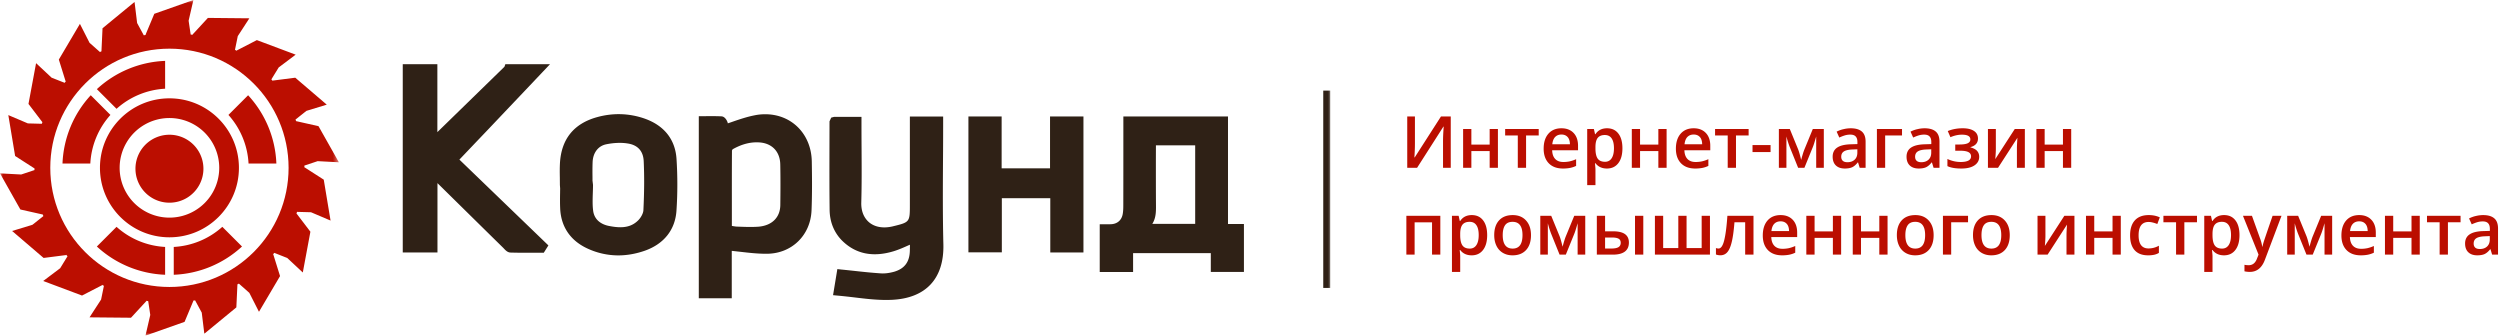 <svg width="432" height="58" xmlns="http://www.w3.org/2000/svg" xmlns:xlink="http://www.w3.org/1999/xlink"><defs><path id="a" d="M.001 0h58.556v58H.001z"/><path id="c" d="M0 58h230V0H0z"/></defs><g fill="none" fill-rule="evenodd"><mask id="b" fill="#fff"><use xlink:href="#a"/></mask><g mask="url(#b)" fill="#BB0E00"><path d="M29.279 49.59c-11.371 0-20.59-9.218-20.59-20.59 0-11.371 9.219-20.59 20.59-20.59 11.37 0 20.589 9.219 20.589 20.59 0 11.372-9.218 20.59-20.59 20.59h.001zm23.343-20.677l-.018.097V29c0-.13-.008-.257-.01-.387l2.297-.766 3.666.194-3.521-6.24-3.853-.866.012.062c-.042-.114-.09-.226-.133-.34l1.89-1.501 3.512-1.071-5.444-4.658-3.916.502.058.1c-.09-.106-.181-.21-.271-.313l1.267-2.063 2.933-2.207-6.708-2.516-3.508 1.81.087.075c-.12-.07-.24-.14-.36-.206l.484-2.366 2.002-3.078-7.164-.07-2.678 2.902.11.04c-.138-.024-.273-.051-.411-.073l-.354-2.387L33.419 0l-6.756 2.385-1.524 3.642h.117c-.137.024-.274.047-.41.074l-1.151-2.123L23.25.334l-5.533 4.55-.185 3.945.107-.04c-.12.07-.241.136-.36.207l-1.806-1.6-1.664-3.272-3.643 6.169 1.175 3.77.092-.077c-.09.106-.18.214-.267.322l-2.25-.887-2.682-2.506-1.313 7.043 2.393 3.14.035-.06c-.042.116-.08.235-.12.35l-2.412-.064-3.38-1.436 1.176 7.067 3.323 2.133.017-.098V29c0 .13.008.258.01.387l-2.297.767L0 29.96l3.52 6.239 3.853.867-.012-.062c.042.114.09.226.134.339l-1.89 1.5-3.512 1.072 5.443 4.659 3.917-.502-.058-.1c.089.106.18.208.27.312L10.4 46.347l-2.933 2.208 6.708 2.516 3.508-1.812-.087-.072c.12.069.238.138.359.205l-.484 2.366-2.001 3.078 7.164.069 2.677-2.901-.11-.04c.138.024.273.05.41.073l.356 2.386L25.139 58l6.756-2.384 1.524-3.643h-.117c.137-.024.274-.047.41-.073l1.15 2.123.445 3.644 5.534-4.551.185-3.944-.107.039c.12-.07.24-.136.359-.206l1.806 1.6 1.665 3.272 3.642-6.17-1.175-3.77-.091.078c.09-.107.179-.214.267-.322l2.248.887 2.684 2.506 1.312-7.044-2.392-3.14-.035.06c.042-.116.078-.234.119-.351l2.413.065 3.379 1.437-1.176-7.067-3.322-2.133z"/><path d="M15.608 28.254a13.634 13.634 0 013.475-8.394l-3.4-3.4A18.419 18.419 0 0010.8 28.254h4.808zm4.53-9.449a13.64 13.64 0 018.395-3.476v-4.808a18.418 18.418 0 00-11.794 4.883l3.399 3.4v.001zm19.336 1.055a13.645 13.645 0 013.475 8.394h4.808a18.415 18.415 0 00-4.883-11.794l-3.4 3.4zm-1.056 19.336a13.642 13.642 0 01-8.394 3.475v4.808a18.42 18.42 0 0011.794-4.883l-3.4-3.4zm-9.886 3.474a13.63 13.63 0 01-8.395-3.474l-3.399 3.4a18.426 18.426 0 0011.794 4.883V42.67zm.747-5.064a8.605 8.605 0 110-17.21 8.605 8.605 0 010 17.21zm0-20.613c-6.631 0-12.006 5.375-12.006 12.006s5.375 12.007 12.006 12.007c6.63 0 12.006-5.376 12.006-12.007 0-6.63-5.375-12.006-12.006-12.006z"/><path d="M35.15 29a5.872 5.872 0 11-11.74.309A5.872 5.872 0 0135.15 29zm213.809.219V25.56h-3.975v3.659h-1.411V20.71h1.411v3.61h3.975v-3.61h1.41v8.509h-1.41zm7.303-3.112s-.534-.012-.814-.012c-1.337 0-2.078.316-2.078 1.228 0 .571.4.935.985.935.886 0 1.565-.584 1.921-1.19l-.014-.96v-.001zm.291 3.172c-.084-.339-.132-.766-.169-1.033-.778.766-1.337 1.143-2.263 1.143-1.444 0-2.063-.972-2.063-1.97 0-1.483.923-2.346 3.243-2.346.353 0 .657.013.984.013-.046-.633-.229-1.496-1.579-1.496-1.153 0-1.495.426-1.945.804l-.121-1.582s.851-.4 2.151-.4c2.31 0 2.783.972 2.783 3.088v1.178c0 1.775.257 2.42.257 2.42l-1.278.181zm7.023-5.591h-1.885s-.085 2.03-.378 2.978c-.182.607-.29 1.058-.57 1.46h2.833v-4.438zm1.238 7.463l-.122-1.883h-4.982l-.109 1.883h-.95l-.339-3.026h1.13c.243-.4.91-1.653.998-4.425.01-.414.034-.924.034-1.167h4.451v5.592h1.117l-.278 3.026h-.95zm6.401-11.17a.842.842 0 01.84.837.832.832 0 01-1.157.766.818.818 0 01-.508-.766.829.829 0 01.825-.837zm-2.964 5.25h3.244c0-1.008-.436-1.835-1.542-1.835-1.058 0-1.58.656-1.702 1.835zm.45-5.25c.461 0 .84.376.84.837a.832.832 0 01-.84.827.822.822 0 01-.828-.827.832.832 0 01.828-.837zm3.792 8.946c-.656.292-1.546.413-2.31.413-2.249 0-3.305-1.082-3.305-3.44 0-2.043.984-3.549 3.207-3.549 2.19 0 2.736 1.616 2.736 2.905 0 .462-.06 1.021-.074 1.106h-4.496c.133 1.24.765 1.811 2.006 1.811 1.58 0 2.236-.559 2.236-.559v1.313zm5.137-2.686h-.233c-.17 0-.414.279-.728.716l-1.69 2.262h-1.713l2.784-3.49-2.602-3.196h1.664l1.58 2.128c.341.474.511.692.694.692h.243v-2.82h1.36v2.82h.244c.182 0 .352-.218.693-.692l1.58-2.128h1.667l-2.53 3.197 2.71 3.49h-1.712l-1.692-2.263c-.314-.438-.557-.716-.727-.716h-.233v2.979h-1.36v-2.98l.001.001zm11.324 2.978v-2.796h-3.183v2.796h-1.363v-6.686h1.363v2.698h3.183v-2.698h1.363v6.686h-1.363z"/></g><mask id="d" fill="#fff"><use xlink:href="#c"/></mask><path d="M84.467 22.245c2.14-2.253 4.272-4.505 6.413-6.758l4.16-4.393h-7.716l-.155.44L75.577 22.83V11.094h-5.981v32.53h5.999v-11.98l3.513 3.46c2.615 2.573 5.23 5.154 7.854 7.726l.138.147c.276.293.622.647 1.113.664.906.026 1.804.035 2.702.035l3.055-.01.794-1.26-15.38-14.828 2.054-2.157c1.027-1.08 2.028-2.123 3.029-3.176zm122.061 16.442h-7.414c.664-1.027.647-2.202.639-3.289-.017-2.572-.017-5.144-.017-7.759l.008-2.529h6.784v13.577zm5.67.025v-18.59h-18.081v1.96c0 4.461 0 8.932-.01 13.402 0 .441-.008.96-.095 1.468-.18 1.113-.974 1.786-2.13 1.795h-1.848v8.251h5.765v-3.263h13.43v3.255h5.723v-8.278h-2.754zm-49.222-16.7v-1.873h-5.75V35.32c0 3.073 0 3.073-2.968 3.797-1.778.423-3.357.078-4.333-.94-.76-.786-1.138-1.89-1.095-3.21.085-3.048.068-6.146.05-9.15a617.622 617.622 0 01-.016-3.85V20.2h-4.756l-.475.128-.293.64-.01 4.591c-.007 3.556-.016 7.104.027 10.66.017 2.14.785 4.012 2.21 5.411 2.339 2.278 5.316 2.865 8.873 1.777.889-.274 1.708-.637 2.57-1.026.07-.026.148-.06.226-.095 0 .31 0 .621-.01.932-.017 2.02-.896 3.21-2.744 3.746-.785.215-1.648.337-2.373.267-1.545-.104-3.081-.267-4.644-.44-.716-.077-1.432-.154-2.15-.223l-.62-.07-.742 4.506.708.069c.984.085 1.959.197 2.917.31 1.908.232 3.72.448 5.567.448.284 0 .578-.008.863-.017 5.947-.24 9.14-3.633 9.01-9.563-.12-4.73-.095-9.545-.068-14.205.017-2.012.026-4.023.026-6.034zM131.093 39.17c-.959.07-1.935.052-2.918.017l-.699-.025c-.32 0-.639-.06-.992-.12h-.018V36.84c0-3.65-.009-7.242.018-10.823a.569.569 0 01.137-.234c1.424-.802 2.78-1.19 4.143-1.19l.319.008c2.262.094 3.695 1.545 3.746 3.79.052 2.407.035 4.798.009 7.042-.025 2.132-1.424 3.53-3.745 3.737zm1.13-19.429c-.612 0-1.234.061-1.856.191-1.277.25-2.529.673-3.737 1.087-.285.104-.569.198-.863.294-.009-.06-.027-.122-.043-.182-.035-.104-.362-.984-1.053-1.027a34.75 34.75 0 00-1.64-.035l-2.279.01v31.46h5.696v-8.192c.501.052.994.113 1.485.164 1.502.173 2.927.337 4.386.337h.284c4.246-.06 7.457-3.21 7.63-7.49.121-3.014.086-5.974.043-8.477-.095-4.722-3.478-8.14-8.053-8.14zm49.223 9.348h-8.363V20.13h-5.74v23.468h5.774V34.25h8.372v9.374h5.731V20.13h-5.774v8.959zm-70.266 7.225c-.017.518-.396 1.25-.89 1.75-.82.822-1.802 1.202-3.106 1.202-.578 0-1.233-.078-2.011-.234-.88-.181-2.39-.751-2.667-2.546-.138-.992-.103-2.011-.07-3.09.018-.483.036-.966.036-1.45l-.078-.664h-.008v-.544c-.01-.898-.018-1.787.017-2.675.043-1.615.924-2.814 2.296-3.117 1.269-.267 2.64-.344 3.806-.146 1.709.267 2.65 1.32 2.728 3.046.12 2.573.102 5.343-.052 8.468h-.001zm.139-15.847c-2.65-.906-5.43-.984-8.174-.216-4.005 1.122-6.154 3.798-6.387 7.967-.043.846-.034 1.7-.017 2.563 0 .388.008.777.008 1.165l.043.613c0 .225-.008.458-.008.69-.017.95-.026 1.899.017 2.84.164 3.194 1.847 5.584 4.859 6.922a12.66 12.66 0 005.179 1.122c1.485 0 3.013-.267 4.54-.794 3.34-1.165 5.3-3.625 5.515-6.94.199-2.942.199-5.955.009-8.941-.224-3.383-2.15-5.8-5.584-6.991zm117.944 29.286v-34.1 34.1zm-.605 0h1.207v-34.1h-1.207v34.1z" fill="#2F2116" mask="url(#d)"/><path d="M243.171 20.128h1.329v4.612c0 .481-.012.969-.036 1.462-.024.49-.043.822-.055.996h.055l4.533-7.07h1.693V29h-1.335v-4.576c0-.7.039-1.55.115-2.549h-.048L244.87 29h-1.699v-8.872zm11.081 2.16v2.695h3.161v-2.695h1.427V29h-1.427v-2.895h-3.161V29h-1.426v-6.712zm11.638 0v1.117h-2.184V29h-1.432v-5.595h-2.185v-1.117zm4.187 6.833c-1.044 0-1.861-.303-2.452-.91-.586-.61-.88-1.45-.88-2.518 0-1.097.273-1.959.82-2.586.546-.627 1.296-.94 2.251-.94.886 0 1.586.269 2.1.807s.77 1.278.77 2.221v.77h-4.472c.02.652.196 1.154.528 1.506.332.348.799.522 1.402.522.396 0 .764-.037 1.104-.11a5.973 5.973 0 001.105-.376v1.16a4.38 4.38 0 01-1.056.351 6.476 6.476 0 01-1.22.103zm-.261-5.874c-.453 0-.817.144-1.092.43-.271.288-.433.707-.486 1.257h3.047c-.008-.554-.142-.973-.401-1.256-.259-.287-.615-.431-1.068-.431zm7.858 5.874c-.85 0-1.509-.305-1.978-.916h-.085c.056.567.085.91.085 1.032v2.749h-1.426v-9.698h1.153c.032.125.099.425.2.898h.073c.445-.68 1.112-1.02 2.002-1.02.838 0 1.489.304 1.954.911.47.607.704 1.458.704 2.555 0 1.096-.238 1.952-.716 2.567-.473.615-1.128.922-1.966.922zm-.346-5.79c-.566 0-.981.167-1.244.499-.259.331-.388.861-.388 1.59v.212c0 .817.129 1.41.388 1.778.259.364.682.546 1.268.546.494 0 .874-.202 1.141-.607.267-.404.401-.98.401-1.73 0-.752-.134-1.32-.401-1.704-.263-.389-.651-.583-1.165-.583zm6.074-1.043v2.695h3.162v-2.695h1.426V29h-1.426v-2.895h-3.162V29h-1.426v-6.712zm9.527 6.833c-1.044 0-1.861-.303-2.452-.91-.587-.61-.88-1.45-.88-2.518 0-1.097.273-1.959.819-2.586.547-.627 1.297-.94 2.252-.94.886 0 1.586.269 2.1.807.513.538.77 1.278.77 2.221v.77h-4.472c.02.652.196 1.154.528 1.506.331.348.799.522 1.402.522.396 0 .764-.037 1.104-.11a5.973 5.973 0 001.105-.376v1.16a4.38 4.38 0 01-1.056.351 6.476 6.476 0 01-1.22.103zm-.261-5.874c-.453 0-.817.144-1.092.43-.272.288-.433.707-.486 1.257h3.047c-.009-.554-.142-.973-.401-1.256-.259-.287-.615-.431-1.068-.431zm9.496-.959v1.117h-2.184V29h-1.432v-5.595h-2.185v-1.117zm.673 3.987v-1.213h3.119v1.213zm8.404 1.36l.079-.292c.166-.602.31-1.066.431-1.39l1.505-3.665h1.9V29h-1.317v-5.42l-.109.365c-.183.651-.336 1.13-.462 1.438L311.8 29h-1.081l-1.468-3.641a16.18 16.18 0 01-.558-1.778V29h-1.305v-6.712h1.887l1.457 3.556c.129.328.299.925.509 1.79zM321.357 29l-.285-.934h-.049c-.324.408-.649.687-.977.837-.328.146-.748.218-1.262.218-.66 0-1.175-.178-1.548-.534-.368-.356-.552-.86-.552-1.51 0-.693.257-1.215.771-1.566.514-.352 1.296-.545 2.348-.577l1.159-.036v-.358c0-.43-.101-.749-.303-.96-.198-.214-.508-.32-.928-.32-.344 0-.674.05-.99.15a7.48 7.48 0 00-.91.359l-.461-1.02a4.87 4.87 0 011.195-.43 5.398 5.398 0 011.226-.152c.854 0 1.497.186 1.93.558.437.372.655.957.655 1.754V29h-1.019zm-2.124-.97c.518 0 .932-.145 1.244-.432.316-.291.473-.698.473-1.22v-.582l-.861.036c-.672.024-1.162.138-1.469.34-.303.198-.455.504-.455.916 0 .3.089.532.267.698.178.162.445.243.801.243zm9.436-5.742v1.117h-2.913V29h-1.426v-6.712zM334.124 29l-.286-.934h-.048c-.324.408-.65.687-.977.837-.328.146-.749.218-1.263.218-.659 0-1.175-.178-1.547-.534-.368-.356-.552-.86-.552-1.51 0-.693.257-1.215.77-1.566.514-.352 1.297-.545 2.349-.577l1.159-.036v-.358c0-.43-.101-.749-.303-.96-.199-.214-.508-.32-.929-.32-.344 0-.673.05-.989.15a7.485 7.485 0 00-.91.359l-.462-1.02a4.89 4.89 0 011.196-.43 5.398 5.398 0 011.226-.152c.854 0 1.497.186 1.93.558.437.372.655.957.655 1.754V29h-1.019zM332 28.03c.517 0 .932-.145 1.244-.432.315-.291.473-.698.473-1.22v-.582l-.862.036c-.671.024-1.161.138-1.468.34-.304.198-.456.504-.456.916 0 .3.089.532.268.698.178.162.445.243.801.243zm6.577-3.06c.651 0 1.131-.07 1.438-.212.308-.146.462-.368.462-.668 0-.546-.486-.819-1.457-.819-.647 0-1.309.146-1.984.437l-.462-1.062c.781-.32 1.643-.48 2.586-.48.833 0 1.48.154 1.942.462.461.303.691.74.691 1.31 0 .753-.43 1.247-1.292 1.482v.048c.538.146.922.354 1.153.625.235.271.352.607.352 1.008 0 .614-.271 1.106-.813 1.474-.538.364-1.291.546-2.258.546-1.056 0-1.863-.14-2.421-.418V27.47c.74.348 1.507.522 2.3.522.57 0 1.009-.08 1.317-.237.311-.162.467-.407.467-.734 0-.336-.156-.583-.467-.74-.312-.159-.793-.237-1.445-.237h-.819V24.97h.71zm6.305-2.682v3.441c0 .4-.033.99-.098 1.766l3.369-5.207h1.741V29h-1.371v-3.38c0-.186.01-.488.03-.904.024-.417.045-.72.061-.91L345.258 29h-1.742v-6.712h1.366zm8.434 0v2.695h3.162v-2.695h1.426V29h-1.426v-2.895h-3.162V29h-1.426v-6.712zm-104.428 15V44h-1.432v-5.583h-3.01V44h-1.426v-6.712zm5.412 6.833c-.849 0-1.509-.305-1.978-.916h-.085c.057.566.085.91.085 1.032v2.749h-1.426v-9.698h1.153c.032.126.099.425.2.898h.073c.445-.68 1.112-1.02 2.003-1.02.837 0 1.488.304 1.954.911.469.607.704 1.459.704 2.555s-.239 1.952-.717 2.567c-.473.615-1.128.922-1.966.922zm-.346-5.79c-.566 0-.981.167-1.244.499-.259.331-.388.861-.388 1.59v.212c0 .817.129 1.41.388 1.778.259.364.682.546 1.269.546.493 0 .874-.202 1.141-.607.267-.404.4-.98.4-1.73 0-.752-.133-1.32-.4-1.705-.263-.388-.652-.582-1.166-.582zm10.601 2.301c0 1.096-.281 1.952-.843 2.567-.563.615-1.345.922-2.349.922-.627 0-1.181-.141-1.663-.424a2.806 2.806 0 01-1.11-1.22c-.259-.53-.388-1.145-.388-1.845 0-1.088.279-1.938.837-2.549.558-.61 1.345-.916 2.361-.916.971 0 1.739.313 2.306.94.566.623.849 1.465.849 2.525zm-4.885 0c0 1.55.573 2.324 1.718 2.324 1.132 0 1.699-.775 1.699-2.324 0-1.533-.571-2.3-1.712-2.3-.598 0-1.033.198-1.304.595-.267.396-.401.965-.401 1.705zm10.346 2.003l.079-.292c.166-.603.31-1.066.431-1.39l1.505-3.665h1.9V44h-1.317v-5.42l-.11.365c-.182.651-.335 1.13-.461 1.438L270.575 44h-1.081l-1.468-3.641a16.171 16.171 0 01-.559-1.778V44h-1.304v-6.712h1.887l1.457 3.556c.129.328.299.925.509 1.79zm7.342-2.665h1.36c.938 0 1.632.162 2.081.486.449.324.674.81.674 1.456 0 .692-.235 1.214-.704 1.566-.465.348-1.149.522-2.051.522h-2.786v-6.712h1.426v2.683zm2.701 1.979c0-.336-.125-.57-.376-.704-.247-.134-.603-.2-1.068-.2h-1.257v1.9h1.075c.574 0 .989-.082 1.244-.244.255-.162.382-.412.382-.752zM283.961 44h-1.432v-6.712h1.432V44zm11.518 0h-9.51v-6.712h1.426v5.583h2.616v-5.583h1.426v5.583h2.609v-5.583h1.433zm7.524 0h-1.438v-5.595h-1.851c-.114 1.44-.267 2.565-.462 3.374-.19.81-.441 1.4-.752 1.772a1.486 1.486 0 01-1.202.558 2.02 2.02 0 01-.783-.133v-1.117c.15.057.3.085.449.085.413 0 .737-.463.971-1.39.239-.93.425-2.352.559-4.266h4.509V44zm4.939.121c-1.044 0-1.861-.303-2.452-.91-.587-.61-.88-1.45-.88-2.518 0-1.097.273-1.959.819-2.586.547-.627 1.297-.94 2.252-.94.886 0 1.586.269 2.1.807.513.538.77 1.278.77 2.221v.77h-4.472c.02.652.196 1.154.528 1.506.331.348.799.522 1.402.522.396 0 .764-.037 1.104-.11a5.966 5.966 0 001.105-.376v1.16a4.38 4.38 0 01-1.056.351 6.476 6.476 0 01-1.22.103zm-.261-5.874c-.453 0-.817.144-1.093.43-.271.288-.432.707-.485 1.257h3.046c-.008-.554-.141-.973-.4-1.256-.259-.287-.615-.431-1.068-.431zm5.879-.959v2.695h3.162v-2.695h1.426V44h-1.426v-2.895h-3.162V44h-1.426v-6.712zm8.022 0v2.695h3.162v-2.695h1.426V44h-1.426v-2.895h-3.162V44h-1.426v-6.712zm12.549 3.344c0 1.096-.281 1.952-.843 2.567-.563.615-1.345.922-2.349.922-.627 0-1.181-.141-1.663-.424a2.806 2.806 0 01-1.11-1.22c-.259-.53-.388-1.145-.388-1.845 0-1.088.279-1.938.837-2.549.558-.61 1.345-.916 2.361-.916.971 0 1.739.313 2.306.94.566.623.849 1.465.849 2.525zm-4.885 0c0 1.55.573 2.324 1.718 2.324 1.132 0 1.699-.775 1.699-2.324 0-1.533-.571-2.3-1.712-2.3-.598 0-1.033.198-1.304.595-.267.396-.401.965-.401 1.705zm10.832-3.344v1.117h-2.913V44h-1.426v-6.712zm7.208 3.344c0 1.096-.281 1.952-.843 2.567-.562.615-1.345.922-2.349.922-.627 0-1.181-.141-1.662-.424a2.802 2.802 0 01-1.111-1.22c-.259-.53-.388-1.145-.388-1.845 0-1.088.279-1.938.837-2.549.558-.61 1.345-.916 2.361-.916.971 0 1.739.313 2.306.94.566.623.849 1.465.849 2.525zm-4.885 0c0 1.55.573 2.324 1.718 2.324 1.132 0 1.699-.775 1.699-2.324 0-1.533-.571-2.3-1.712-2.3-.598 0-1.033.198-1.304.595-.267.396-.401.965-.401 1.705zm11.049-3.344v3.441c0 .4-.032.99-.097 1.766l3.368-5.207h1.742V44h-1.371v-3.38c0-.186.01-.488.03-.904.024-.417.044-.72.061-.91L353.827 44h-1.742v-6.712h1.365zm8.435 0v2.695h3.162v-2.695h1.426V44h-1.426v-2.895h-3.162V44h-1.426v-6.712zm9.302 6.833c-1.015 0-1.788-.295-2.318-.886-.526-.594-.789-1.446-.789-2.554 0-1.13.275-1.997.826-2.604.554-.607 1.353-.91 2.397-.91.708 0 1.345.131 1.911.394l-.431 1.147c-.602-.234-1.1-.352-1.493-.352-1.161 0-1.741.77-1.741 2.312 0 .753.143 1.32.431 1.7.291.376.716.564 1.274.564.635 0 1.236-.158 1.802-.473v1.244c-.254.15-.527.257-.819.321a4.854 4.854 0 01-1.05.097zm8.453-6.833v1.117h-2.185V44h-1.432v-5.595h-2.185v-1.117zm4.66 6.833c-.85 0-1.509-.305-1.978-.916h-.085c.056.566.085.91.085 1.032v2.749h-1.427v-9.698h1.153c.033.126.1.425.201.898h.073c.445-.68 1.112-1.02 2.002-1.02.838 0 1.489.304 1.954.911.47.607.704 1.459.704 2.555s-.238 1.952-.716 2.567c-.473.615-1.129.922-1.966.922zm-.346-5.79c-.566 0-.981.167-1.244.499-.259.331-.388.861-.388 1.59v.212c0 .817.129 1.41.388 1.778.259.364.682.546 1.268.546.494 0 .874-.202 1.141-.607.267-.404.401-.98.401-1.73 0-.752-.134-1.32-.401-1.705-.263-.388-.651-.582-1.165-.582zm3.628-1.043h1.554l1.365 3.805a7.19 7.19 0 01.413 1.53h.048c.037-.223.104-.492.201-.808.097-.32.611-1.828 1.541-4.527h1.542l-2.871 7.604c-.522 1.396-1.392 2.094-2.609 2.094-.316 0-.623-.035-.923-.103v-1.13c.215.05.459.074.734.074.688 0 1.172-.399 1.451-1.196l.249-.631-2.695-6.712zm11.499 5.347l.079-.292c.166-.603.31-1.066.431-1.39l1.505-3.665h1.9V44h-1.317v-5.42l-.109.365c-.183.651-.336 1.13-.462 1.438L399.64 44h-1.081l-1.468-3.641a16.18 16.18 0 01-.558-1.778V44h-1.305v-6.712h1.887l1.457 3.556c.129.328.299.925.509 1.79zm8.848 1.486c-1.044 0-1.861-.303-2.452-.91-.587-.61-.88-1.45-.88-2.518 0-1.097.273-1.959.819-2.586.546-.627 1.297-.94 2.252-.94.886 0 1.586.269 2.099.807.514.538.771 1.278.771 2.221v.77h-4.472c.02.652.196 1.154.527 1.506.332.348.8.522 1.402.522a5.26 5.26 0 001.105-.11 5.934 5.934 0 001.104-.376v1.16a4.38 4.38 0 01-1.056.351 6.465 6.465 0 01-1.219.103zm-.261-5.874c-.454 0-.818.144-1.093.43-.271.288-.433.707-.485 1.257h3.046c-.008-.554-.141-.973-.4-1.256-.259-.287-.615-.431-1.068-.431zm5.879-.959v2.695h3.162v-2.695h1.426V44h-1.426v-2.895h-3.162V44h-1.426v-6.712zm11.639 0v1.117h-2.185V44h-1.432v-5.595h-2.185v-1.117zM430.641 44l-.285-.934h-.049c-.324.408-.649.687-.977.837-.328.146-.748.218-1.262.218-.66 0-1.176-.178-1.548-.534-.368-.356-.552-.86-.552-1.51 0-.692.257-1.215.771-1.566.514-.352 1.296-.545 2.348-.577l1.159-.036v-.358c0-.43-.101-.749-.303-.96-.198-.214-.508-.32-.929-.32-.343 0-.673.05-.989.15a7.48 7.48 0 00-.91.359l-.461-1.02a4.87 4.87 0 011.195-.43 5.398 5.398 0 011.226-.152c.854 0 1.497.186 1.93.558.437.372.655.957.655 1.754V44h-1.019zm-2.124-.97c.518 0 .932-.145 1.244-.432.315-.291.473-.698.473-1.22v-.582l-.861.036c-.672.024-1.162.138-1.469.34-.304.198-.455.504-.455.916 0 .3.089.532.267.698.178.162.445.243.801.243z" fill="#BB0E00" fill-rule="nonzero"/></g></svg>